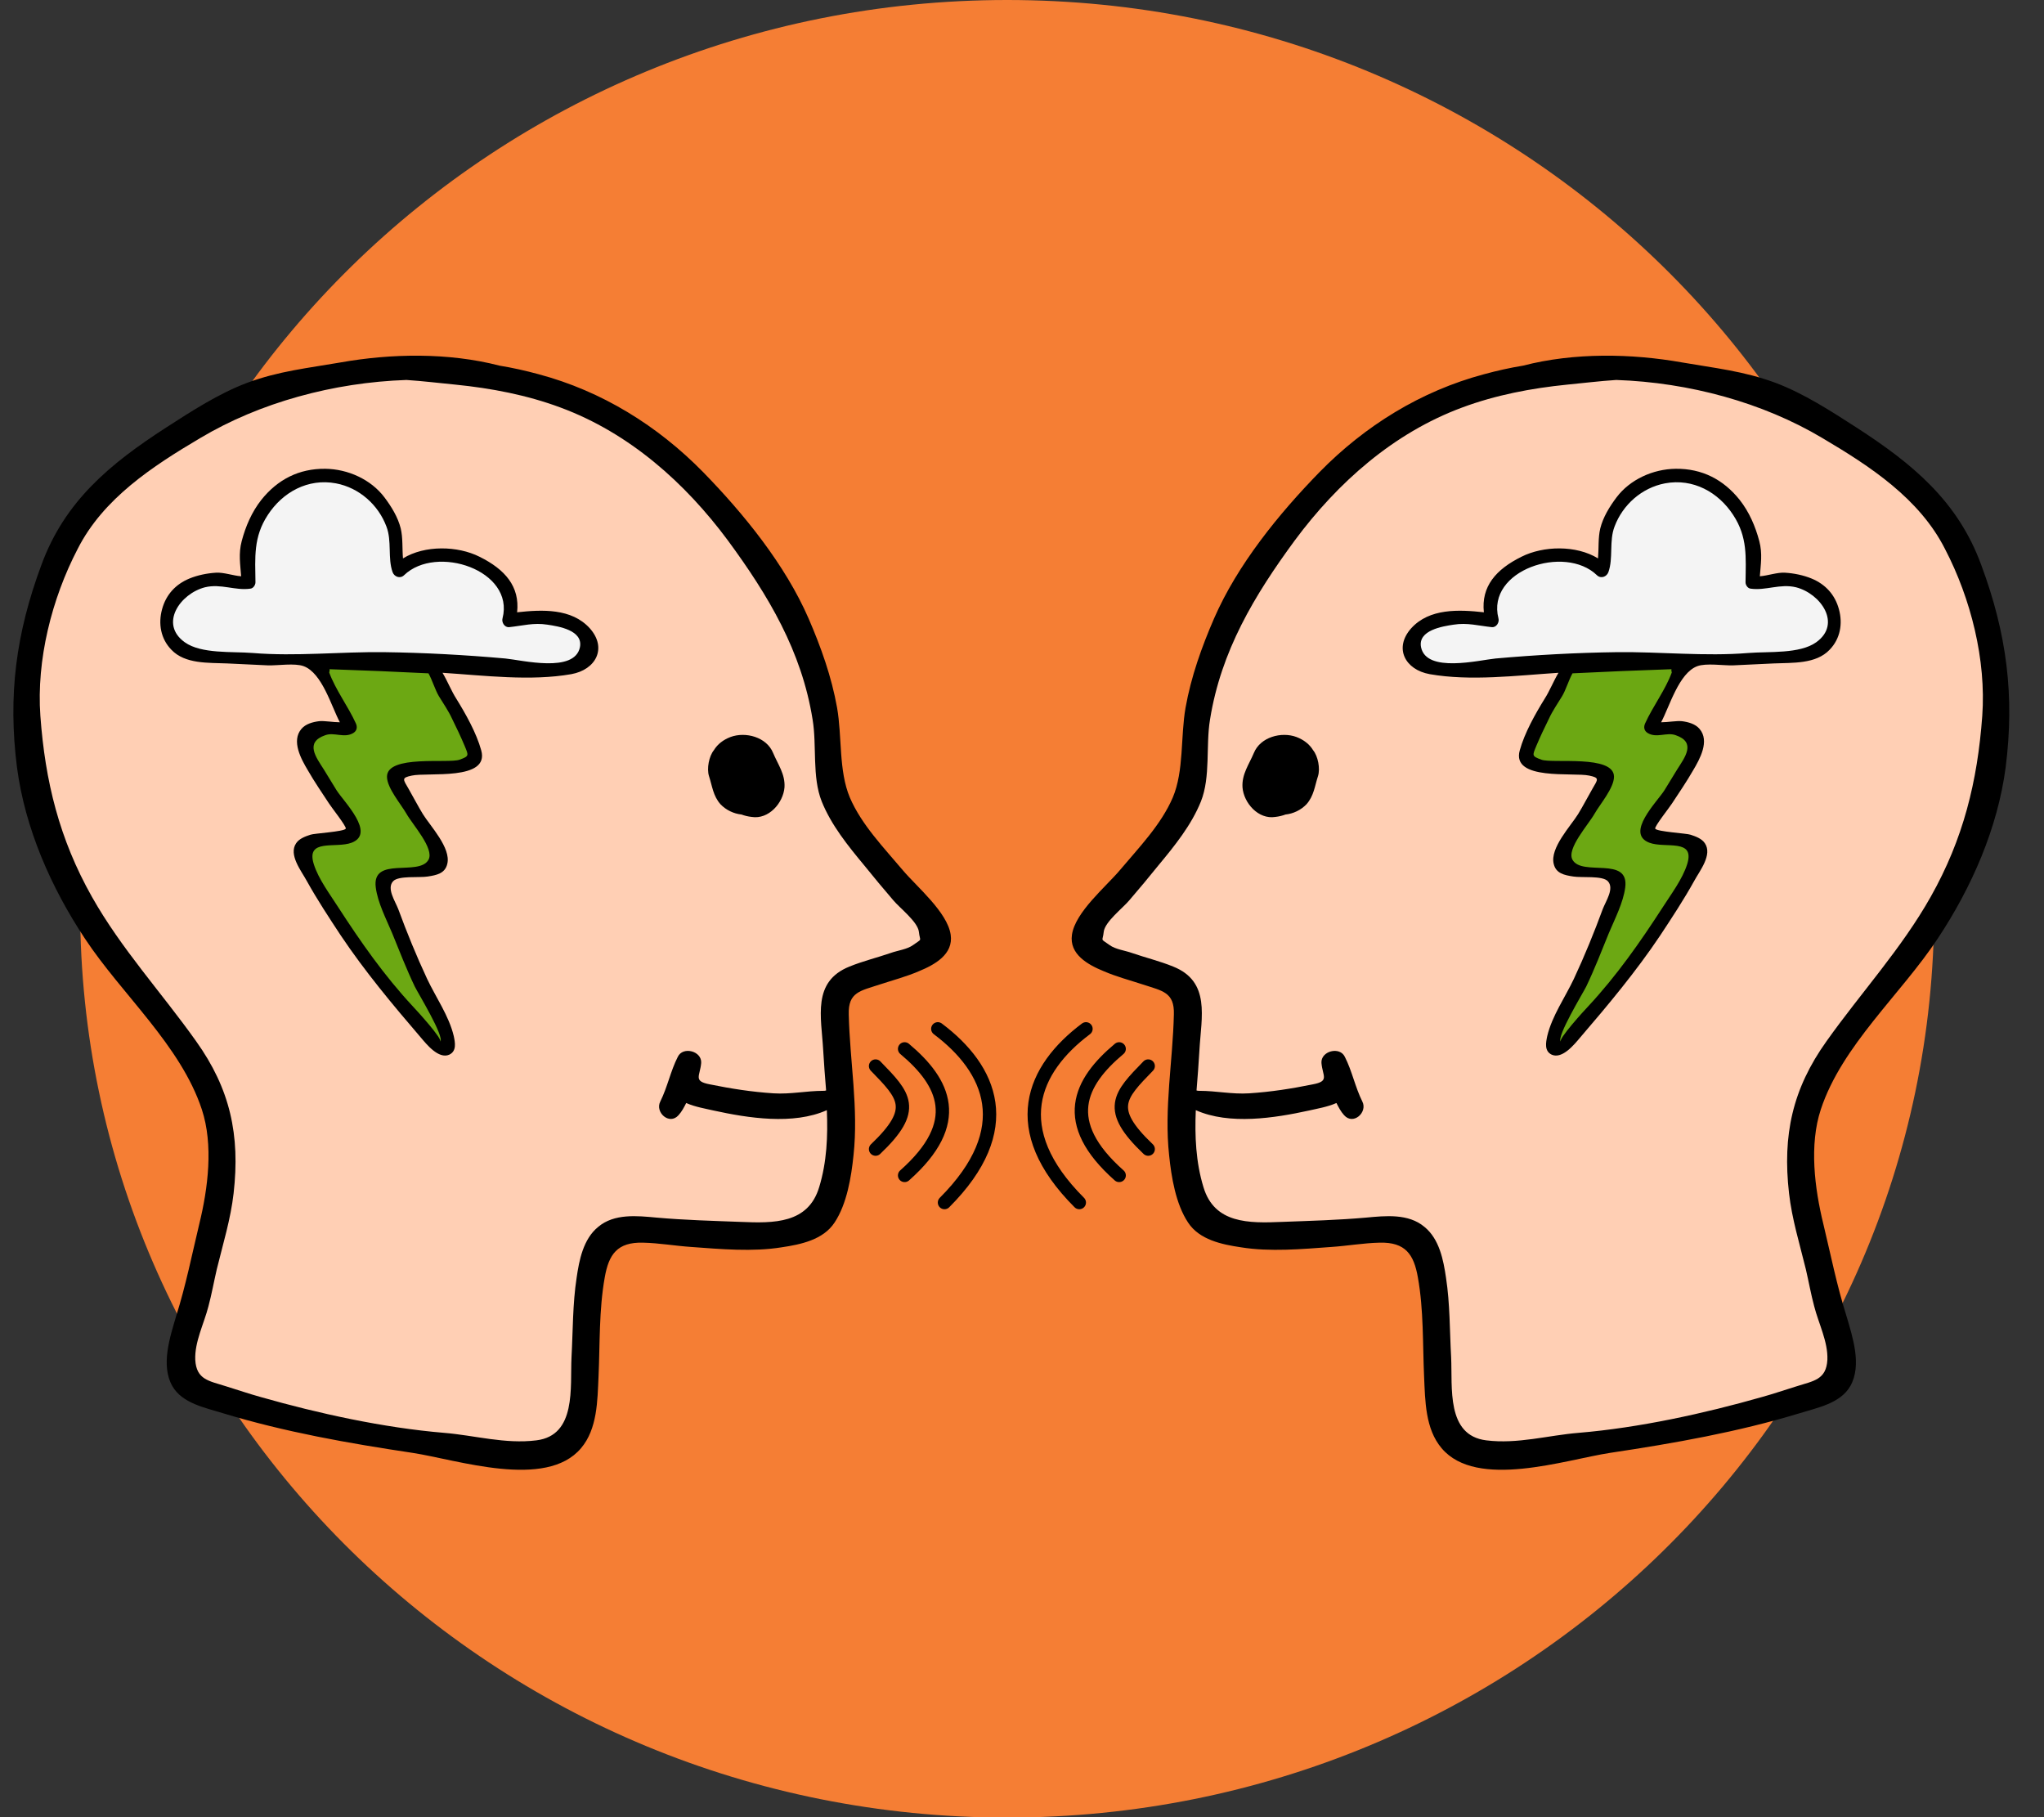<svg width="153" height="136" viewBox="0 0 153 136" fill="none" xmlns="http://www.w3.org/2000/svg">
<rect x="0" y="0" width="153" height="136" fill="#333333" stroke="none"/>
<g clip-path="url(#clip0)">
<path d="M75.389 136.03C113.711 136.03 144.777 105.579 144.777 68.015C144.777 30.451 113.711 0 75.389 0C37.066 0 6 30.451 6 68.015C6 105.579 37.066 136.03 75.389 136.03Z" fill="#F57E34"/>
<path d="M39.334 29.161C36.846 28.598 34.303 28.303 31.787 28.223C26.783 28.062 21.725 28.651 17.104 30.501C12.483 32.35 8.299 35.486 5.756 39.694C4.581 41.623 3.76 43.741 3.186 45.912C2.01 50.227 2.229 54.756 3.049 59.125C3.87 63.494 5.674 67.702 8.381 71.266C9.94 73.33 11.772 75.18 13.303 77.27C14.834 79.334 16.119 81.719 16.311 84.265C16.42 85.525 16.748 87.16 16.448 88.366C16.092 89.813 15.545 91.261 15.162 92.708C14.342 95.817 13.713 98.98 13.795 102.196C13.795 102.625 13.823 103.08 14.069 103.455C14.342 103.858 14.834 104.072 15.299 104.26C20.959 106.404 26.92 107.69 32.935 108.575C34.303 108.789 35.697 108.95 37.092 108.896C37.721 108.869 38.349 108.735 39.006 108.709C39.689 108.682 40.291 108.816 40.92 108.494C41.658 108.146 42.095 107.369 42.505 106.672C43.49 104.876 43.654 103.348 43.791 101.365C43.9 99.971 43.982 98.604 44.091 97.211C44.146 96.299 44.228 95.388 44.556 94.531C44.884 93.673 45.513 92.895 46.388 92.627C46.962 92.44 47.591 92.467 48.22 92.52C50.244 92.654 52.294 92.788 54.318 92.949C56.04 93.056 57.9 93.164 59.404 92.306C60.47 91.716 61.208 90.698 61.755 89.626C63.532 86.061 63.068 81.853 62.603 77.913C62.493 76.948 62.384 75.93 62.657 74.992C62.904 74.161 63.478 73.437 64.298 73.116C65.009 72.848 65.665 72.446 66.403 72.178C67.606 71.722 68.81 71.266 69.712 70.302C69.985 70.007 70.231 69.632 70.122 69.23C70.067 69.042 69.958 68.881 69.849 68.747C68.017 66.281 65.2 64.539 63.669 61.913C62.029 59.045 61.947 55.587 61.318 52.344C60.88 50.2 60.06 48.217 59.267 46.18C58.966 45.376 58.884 44.652 58.392 43.928C57.736 42.937 57.025 41.945 56.341 40.953C55.247 39.372 54.154 37.818 52.869 36.397C49.341 32.618 44.502 30.313 39.334 29.161Z" fill="#FFCFB4"/>
<path d="M3.104 42.267C4.854 37.496 8.245 34.709 12.428 32.002C14.342 30.769 16.366 29.455 18.498 28.651C20.877 27.767 23.037 27.552 25.498 27.124C29.271 26.454 33.564 26.373 37.392 27.365C38.377 27.526 39.334 27.74 40.318 28.008C45.048 29.268 49.232 31.868 52.623 35.325C55.685 38.461 58.775 42.267 60.525 46.287C61.454 48.431 62.247 50.656 62.657 52.961C63.04 55.132 62.767 57.678 63.614 59.688C64.489 61.725 66.157 63.44 67.579 65.129C68.618 66.362 70.915 68.265 71.161 69.953C71.38 71.427 69.958 72.204 68.782 72.687C67.853 73.089 66.841 73.357 65.857 73.679C64.407 74.161 63.478 74.241 63.532 75.93C63.614 79.441 64.271 82.952 63.888 86.463C63.724 88.071 63.396 90.108 62.466 91.502C61.618 92.788 59.95 93.137 58.501 93.351C56.341 93.7 53.935 93.485 51.748 93.324C50.544 93.244 49.341 93.029 48.138 93.003C46.197 92.949 45.568 93.887 45.267 95.603C44.83 98.041 44.912 100.588 44.802 103.027C44.72 104.822 44.72 106.94 43.49 108.387C40.865 111.496 34.221 109.245 30.885 108.735C26.072 108.012 21.342 107.181 16.666 105.76C15.381 105.358 13.631 105.037 12.893 103.723C12.018 102.169 12.729 100.052 13.194 98.47C13.905 96.219 14.37 93.887 14.916 91.609C15.573 88.929 15.983 85.686 15.108 83.032C13.522 78.235 9.12 74.429 6.358 70.248C3.815 66.415 1.874 61.993 1.272 57.437C0.589 52.049 1.19 47.413 3.104 42.267ZM3.022 53.577C3.378 58.482 4.444 62.797 6.877 67.112C9.065 70.998 12.1 74.295 14.67 77.913C17.241 81.505 17.979 84.962 17.487 89.304C17.268 91.234 16.694 93.083 16.229 94.986C16.01 95.924 15.846 96.862 15.6 97.773C15.272 99.06 14.561 100.427 14.616 101.767C14.698 103.268 15.655 103.348 16.912 103.75C17.787 104.018 18.635 104.313 19.51 104.554C23.83 105.787 28.725 106.859 33.236 107.235C35.533 107.422 37.803 108.092 40.154 107.797C43.162 107.422 42.67 103.831 42.779 101.579C42.888 99.596 42.861 97.586 43.162 95.629C43.353 94.316 43.654 92.735 44.775 91.823C45.978 90.805 47.701 90.993 49.15 91.127C51.255 91.314 53.333 91.368 55.439 91.448C57.927 91.555 60.497 91.582 61.318 88.848C61.892 86.972 61.974 85.016 61.892 83.086C59.376 84.212 55.986 83.676 53.415 83.113C52.841 82.979 52.021 82.845 51.365 82.55C51.201 82.872 51.037 83.193 50.791 83.461C50.107 84.239 49.013 83.247 49.423 82.443C49.97 81.344 50.189 80.165 50.736 79.093C51.119 78.288 52.541 78.664 52.486 79.548C52.404 80.54 51.857 80.915 53.142 81.156C54.728 81.478 56.259 81.719 57.9 81.826C59.185 81.907 60.361 81.639 61.618 81.639C61.7 81.639 61.755 81.639 61.837 81.612C61.755 80.593 61.673 79.575 61.618 78.583C61.482 76.118 60.771 73.464 63.587 72.338C64.571 71.936 65.665 71.668 66.677 71.32C67.196 71.132 67.907 71.052 68.345 70.73C69.083 70.194 68.864 70.516 68.782 69.739C68.7 68.988 67.333 67.943 66.868 67.38C66.13 66.522 65.392 65.638 64.681 64.754C63.478 63.306 62.22 61.752 61.509 59.983C60.771 58.133 61.154 55.802 60.825 53.845C60.005 48.726 57.517 44.572 54.482 40.444C51.283 36.129 47.099 32.404 41.959 30.501C39.443 29.563 36.764 29.053 34.084 28.785C32.935 28.678 31.678 28.517 30.42 28.437C24.951 28.625 19.455 30.125 14.998 32.779C11.416 34.896 7.725 37.308 5.811 41.087C3.87 44.813 2.721 49.396 3.022 53.577Z" fill="black"/>
<path d="M54.681 55.158C55.806 54.739 57.385 55.158 57.871 56.354C58.236 57.221 58.782 57.939 58.722 58.926C58.63 60.092 57.537 61.348 56.261 61.139C55.988 61.109 55.745 61.049 55.502 60.959C54.925 60.899 54.347 60.63 53.922 60.182C53.375 59.554 53.315 58.836 53.072 58.089C52.889 57.52 53.072 56.593 53.436 56.145C53.709 55.696 54.135 55.367 54.681 55.158Z" fill="black"/>
<path d="M112.067 29.161C114.555 28.598 117.098 28.303 119.614 28.223C124.617 28.062 129.676 28.651 134.297 30.501C138.918 32.35 143.101 35.486 145.644 39.694C146.82 41.623 147.64 43.741 148.215 45.912C149.39 50.227 149.172 54.756 148.351 59.125C147.531 63.494 145.726 67.702 143.019 71.266C141.461 73.33 139.629 75.18 138.098 77.27C136.566 79.334 135.281 81.719 135.09 84.265C134.98 85.525 134.652 87.16 134.953 88.366C135.309 89.813 135.855 91.261 136.238 92.708C137.059 95.817 137.687 98.98 137.605 102.196C137.605 102.625 137.578 103.08 137.332 103.455C137.059 103.858 136.566 104.072 136.102 104.26C130.441 106.404 124.481 107.69 118.465 108.575C117.098 108.789 115.704 108.95 114.309 108.896C113.68 108.869 113.051 108.735 112.395 108.709C111.711 108.682 111.11 108.816 110.481 108.494C109.743 108.146 109.305 107.369 108.895 106.672C107.911 104.876 107.747 103.348 107.61 101.365C107.501 99.971 107.419 98.604 107.309 97.211C107.254 96.299 107.172 95.388 106.844 94.531C106.516 93.673 105.887 92.895 105.012 92.627C104.438 92.44 103.809 92.467 103.18 92.52C101.157 92.654 99.106 92.788 97.083 92.949C95.36 93.056 93.501 93.164 91.997 92.306C90.931 91.716 90.192 90.698 89.645 89.626C87.868 86.061 88.333 81.853 88.798 77.913C88.907 76.948 89.017 75.93 88.743 74.992C88.497 74.161 87.923 73.437 87.103 73.116C86.392 72.848 85.736 72.446 84.997 72.178C83.794 71.722 82.591 71.266 81.689 70.302C81.415 70.007 81.169 69.632 81.278 69.23C81.333 69.042 81.443 68.881 81.552 68.747C83.384 66.281 86.2 64.539 87.731 61.913C89.372 59.045 89.454 55.587 90.083 52.344C90.52 50.2 91.341 48.217 92.134 46.18C92.434 45.376 92.517 44.652 93.009 43.928C93.665 42.937 94.376 41.945 95.059 40.953C96.153 39.372 97.247 37.818 98.532 36.397C102.059 32.618 106.899 30.313 112.067 29.161Z" fill="#FFCFB4"/>
<path d="M148.297 42.267C146.547 37.496 143.156 34.709 138.973 32.002C137.059 30.769 135.035 29.455 132.902 28.651C130.524 27.767 128.363 27.552 125.903 27.124C122.129 26.454 117.836 26.373 114.008 27.365C113.024 27.526 112.067 27.74 111.083 28.008C106.352 29.268 102.169 31.868 98.778 35.325C95.716 38.461 92.626 42.267 90.876 46.287C89.946 48.431 89.153 50.656 88.743 52.961C88.36 55.132 88.634 57.678 87.786 59.688C86.911 61.725 85.243 63.44 83.822 65.129C82.782 66.362 80.486 68.265 80.24 69.953C80.021 71.427 81.443 72.204 82.618 72.687C83.548 73.089 84.56 73.357 85.544 73.679C86.993 74.161 87.923 74.241 87.868 75.93C87.786 79.441 87.13 82.952 87.513 86.463C87.677 88.071 88.005 90.108 88.935 91.502C89.782 92.788 91.45 93.137 92.899 93.351C95.059 93.7 97.466 93.485 99.653 93.324C100.856 93.244 102.059 93.029 103.262 93.003C105.204 92.949 105.833 93.887 106.133 95.603C106.571 98.041 106.489 100.588 106.598 103.027C106.68 104.822 106.68 106.94 107.911 108.387C110.536 111.496 117.18 109.245 120.516 108.735C125.328 108.012 130.059 107.181 134.734 105.76C136.019 105.358 137.769 105.037 138.508 103.723C139.383 102.169 138.672 100.052 138.207 98.47C137.496 96.219 137.031 93.887 136.484 91.609C135.828 88.929 135.418 85.686 136.293 83.032C137.879 78.235 142.281 74.429 145.043 70.248C147.586 66.415 149.527 61.993 150.129 57.437C150.812 52.049 150.211 47.413 148.297 42.267ZM148.379 53.577C148.023 58.482 146.957 62.797 144.523 67.112C142.336 70.998 139.301 74.295 136.73 77.913C134.16 81.505 133.422 84.962 133.914 89.304C134.133 91.234 134.707 93.083 135.172 94.986C135.391 95.924 135.555 96.862 135.801 97.773C136.129 99.06 136.84 100.427 136.785 101.767C136.703 103.268 135.746 103.348 134.488 103.75C133.613 104.018 132.766 104.313 131.891 104.554C127.57 105.787 122.676 106.859 118.164 107.235C115.868 107.422 113.598 108.092 111.247 107.797C108.239 107.422 108.731 103.831 108.622 101.579C108.512 99.596 108.54 97.586 108.239 95.629C108.047 94.316 107.747 92.735 106.626 91.823C105.423 90.805 103.7 90.993 102.251 91.127C100.145 91.314 98.067 91.368 95.962 91.448C93.474 91.555 90.903 91.582 90.083 88.848C89.509 86.972 89.427 85.016 89.509 83.086C92.024 84.212 95.415 83.676 97.985 83.113C98.559 82.979 99.38 82.845 100.036 82.55C100.2 82.872 100.364 83.193 100.61 83.461C101.294 84.239 102.387 83.247 101.977 82.443C101.43 81.344 101.212 80.165 100.665 79.093C100.282 78.288 98.86 78.664 98.915 79.548C98.997 80.54 99.544 80.915 98.259 81.156C96.673 81.478 95.141 81.719 93.501 81.826C92.216 81.907 91.04 81.639 89.782 81.639C89.7 81.639 89.645 81.639 89.564 81.612C89.645 80.593 89.728 79.575 89.782 78.583C89.919 76.118 90.63 73.464 87.814 72.338C86.829 71.936 85.736 71.668 84.724 71.32C84.204 71.132 83.493 71.052 83.056 70.73C82.318 70.194 82.536 70.516 82.618 69.739C82.7 68.988 84.067 67.943 84.532 67.38C85.271 66.522 86.009 65.638 86.72 64.754C87.923 63.306 89.181 61.752 89.892 59.983C90.63 58.133 90.247 55.802 90.575 53.845C91.395 48.726 93.884 44.572 96.919 40.444C100.118 36.129 104.301 32.404 109.442 30.501C111.958 29.563 114.637 29.053 117.317 28.785C118.465 28.678 119.723 28.517 120.981 28.437C126.449 28.625 131.945 30.125 136.402 32.779C139.984 34.896 143.676 37.308 145.59 41.087C147.531 44.813 148.679 49.396 148.379 53.577Z" fill="black"/>
<path d="M97.045 55.158C95.921 54.739 94.341 55.158 93.855 56.354C93.491 57.221 92.944 57.939 93.005 58.926C93.096 60.092 94.189 61.348 95.465 61.139C95.739 61.109 95.982 61.049 96.225 60.959C96.802 60.899 97.379 60.63 97.804 60.182C98.351 59.554 98.412 58.836 98.655 58.089C98.837 57.52 98.655 56.593 98.29 56.145C98.017 55.696 97.592 55.367 97.045 55.158Z" fill="black"/>
<path d="M119.176 49.796C119.029 49.817 118.882 49.838 118.735 49.858C117.664 50.023 116.594 50.167 115.523 50.167C114.117 50.167 112.731 49.879 111.324 49.92C110.758 49.941 110.317 50.105 109.792 50.229C109.204 50.352 108.511 50.229 107.903 50.167C107.546 50.146 107.189 50.105 106.874 49.961C106.202 49.632 105.488 48.603 105.614 47.842C105.719 47.224 106.349 46.874 106.958 46.669C107.525 46.483 108.176 46.278 108.742 46.154C108.994 46.093 110.884 46.381 110.905 46.298C111.157 45.434 111.702 44.673 112.227 43.953C112.626 43.397 113.025 42.841 113.592 42.471C114.18 42.08 114.893 41.915 115.586 41.771C116.447 41.586 117.37 41.401 118.21 41.689C118.777 41.895 119.26 42.306 119.764 42.636C119.575 42.512 120.372 39.24 120.456 38.87C120.645 38.047 121.737 36.874 122.409 36.38C123.29 35.742 125.18 35.721 126.229 35.804C127.3 35.886 128.392 36.236 129.189 36.956C130.575 38.211 130.785 40.228 130.995 42.059C131.037 42.45 131.079 42.821 131.142 43.212C131.163 43.315 131.163 43.417 131.247 43.5C131.331 43.582 131.478 43.603 131.604 43.603C132.128 43.603 132.632 43.582 133.157 43.52C133.661 43.459 134.186 43.356 134.69 43.417C135.592 43.52 136.369 44.179 136.726 45.002C137.083 45.825 137.02 46.772 136.663 47.595C136.579 47.821 136.453 48.027 136.264 48.171C136.075 48.315 135.844 48.377 135.613 48.418C133.388 48.932 131.058 49.529 128.749 49.323C127.09 49.179 125.432 49.138 123.773 49.138C122.262 49.179 120.687 49.55 119.176 49.796Z" fill="#F4F4F4"/>
<path d="M119.806 58.295C119.848 58.192 119.89 58.11 119.869 58.007C119.827 57.781 119.554 57.698 119.344 57.657C117.853 57.41 116.384 57.163 114.893 56.916C114.62 56.875 114.327 56.793 114.222 56.546C114.159 56.402 114.201 56.237 114.243 56.093C114.369 55.558 114.473 54.817 114.767 54.344C115.019 53.953 115.46 53.603 115.754 53.212C116.174 52.636 116.531 52.019 116.804 51.36C116.972 50.969 117.014 50.373 117.308 50.064C117.685 49.653 118.42 49.755 118.945 49.714C119.764 49.673 120.582 49.632 121.401 49.591C122.703 49.529 124.025 49.447 125.327 49.611C125.432 49.632 125.537 49.632 125.6 49.714C125.705 49.817 125.684 49.982 125.642 50.105C125.432 50.867 124.991 51.546 124.655 52.245C124.298 52.965 124.025 53.727 123.836 54.509C124.823 54.632 126.67 54.365 126.754 55.682C126.775 56.073 126.67 56.443 126.544 56.813C126.167 57.883 125.537 58.809 125.012 59.818C124.823 60.209 124.466 60.476 124.193 60.805C123.836 61.196 123.018 62.184 123.668 62.678C123.941 62.884 124.592 62.781 124.928 62.843C125.327 62.904 125.831 62.884 126.209 62.987C127.006 63.213 126.859 64.077 126.649 64.674C126.355 65.456 126.209 66.279 125.747 66.999C125.327 67.617 124.802 68.172 124.382 68.789C123.92 69.448 123.563 70.189 123.144 70.868C122.808 71.403 122.43 71.897 122.052 72.391C120.372 74.551 118.525 76.568 116.51 78.44C116.321 77.473 116.846 76.506 117.329 75.642C118.483 73.543 119.449 71.362 120.247 69.119C120.561 68.213 120.855 67.267 120.813 66.32C120.813 66.135 120.771 65.929 120.624 65.806C120.519 65.723 120.393 65.703 120.268 65.682C119.596 65.579 118.987 65.394 118.336 65.271C117.895 65.188 117.308 65.188 117.056 64.756C116.678 64.098 117.454 63.131 117.769 62.575C118.441 61.176 119.155 59.756 119.806 58.295Z" fill="#6CA813"/>
<path d="M135.592 43.294C134.984 43.047 134.291 42.903 133.619 42.862C133.052 42.821 132.317 43.088 131.73 43.129C131.793 42.245 131.94 41.442 131.688 40.495C131.394 39.384 130.932 38.314 130.218 37.409C129.001 35.886 127.405 35.063 125.432 35.084C123.731 35.104 122.01 35.886 121.002 37.224C120.477 37.923 119.995 38.705 119.785 39.549C119.617 40.249 119.68 41.051 119.617 41.792C117.979 40.784 115.523 40.845 113.886 41.668C111.975 42.615 110.863 43.891 111.073 45.825C109.204 45.619 107 45.516 105.635 47.019C104.313 48.5 105.174 50.126 107.021 50.455C110.065 50.99 113.508 50.558 116.657 50.352C116.279 50.99 115.985 51.731 115.628 52.286C114.914 53.439 114.117 54.858 113.76 56.155C113.109 58.459 117.79 57.781 118.966 58.048C119.743 58.213 119.617 58.316 119.197 59.036C118.84 59.653 118.504 60.312 118.126 60.929C117.58 61.814 116.006 63.46 116.3 64.653C116.468 65.374 117.098 65.497 117.769 65.6C118.378 65.703 119.953 65.518 120.351 65.95C120.855 66.485 120.205 67.431 119.974 68.028C119.323 69.798 118.609 71.547 117.811 73.255C117.161 74.633 116.174 76.033 115.817 77.535C115.712 78.029 115.586 78.666 116.153 78.934C116.951 79.284 117.853 78.152 118.273 77.658C120.393 75.189 122.472 72.699 124.277 70.003C125.159 68.666 126.041 67.328 126.817 65.929C127.216 65.188 128.203 63.974 127.615 63.11C127.384 62.76 126.922 62.596 126.544 62.472C126.271 62.369 124.025 62.246 123.899 62.019C123.815 61.875 125.012 60.373 125.159 60.126C125.684 59.324 126.25 58.501 126.733 57.657C127.237 56.813 127.993 55.455 127.216 54.55C126.901 54.179 126.376 54.035 125.894 53.974C125.516 53.932 124.844 54.056 124.34 54.056C124.97 52.883 125.663 50.373 127.048 49.858C127.72 49.611 128.98 49.817 129.714 49.797C130.743 49.755 131.751 49.694 132.779 49.652C134.165 49.591 135.928 49.714 136.957 48.623C137.755 47.8 137.944 46.669 137.65 45.599C137.356 44.508 136.642 43.726 135.592 43.294ZM123.144 54.138C123.018 54.406 123.06 54.694 123.332 54.858C124.004 55.27 124.76 54.776 125.432 55.023C126.985 55.558 126.125 56.669 125.537 57.595C125.222 58.11 124.907 58.624 124.592 59.139C124.046 60.003 121.632 62.369 123.458 63.069C124.655 63.522 126.901 62.719 126.292 64.674C125.936 65.806 125.075 66.937 124.445 67.925C122.766 70.518 121.023 73.008 118.903 75.292C118.567 75.642 116.636 77.761 116.825 77.967C116.489 77.597 118.504 74.304 118.735 73.831C119.365 72.514 119.89 71.156 120.435 69.818C120.876 68.769 121.506 67.555 121.653 66.423C121.968 64.036 118.42 65.621 117.706 64.345C117.245 63.522 118.903 61.711 119.365 60.888C119.764 60.188 120.813 58.974 120.813 58.13C120.813 56.464 116.195 57.163 115.376 56.855C114.641 56.587 114.704 56.546 114.998 55.826C115.292 55.126 115.607 54.468 115.943 53.788C116.216 53.192 116.594 52.657 116.93 52.101C117.203 51.648 117.412 50.928 117.706 50.393C120.184 50.27 122.64 50.167 125.117 50.084C125.096 50.167 125.117 50.249 125.138 50.331C124.676 51.607 123.71 52.883 123.144 54.138ZM135.949 48.068C134.711 48.953 132.401 48.747 130.869 48.87C127.615 49.138 124.277 48.768 121.002 48.809C117.979 48.85 114.977 49.014 111.954 49.282C110.695 49.406 106.769 50.393 106.37 48.438C106.118 47.163 107.987 46.874 108.805 46.751C109.834 46.586 110.674 46.833 111.66 46.936C112.017 46.977 112.248 46.566 112.164 46.278C111.241 42.677 117.119 40.722 119.533 43.047C119.827 43.335 120.267 43.17 120.393 42.821C120.771 41.771 120.435 40.495 120.855 39.405C121.464 37.779 122.892 36.504 124.634 36.174C126.733 35.783 128.623 36.833 129.735 38.541C130.827 40.207 130.68 41.709 130.659 43.582C130.659 43.788 130.827 44.035 131.037 44.055C132.17 44.22 133.241 43.664 134.438 43.953C136.285 44.426 137.881 46.689 135.949 48.068Z" fill="black"/>
<path d="M30.605 49.796C30.752 49.817 30.899 49.838 31.046 49.858C32.116 50.023 33.187 50.167 34.257 50.167C35.664 50.167 37.05 49.879 38.456 49.92C39.023 49.941 39.464 50.105 39.989 50.229C40.576 50.352 41.269 50.229 41.878 50.167C42.235 50.146 42.592 50.105 42.907 49.961C43.578 49.632 44.292 48.603 44.166 47.842C44.061 47.224 43.431 46.874 42.823 46.669C42.256 46.483 41.605 46.278 41.038 46.154C40.786 46.093 38.897 46.381 38.876 46.298C38.624 45.434 38.078 44.673 37.553 43.953C37.154 43.397 36.756 42.841 36.189 42.471C35.601 42.08 34.887 41.915 34.194 41.771C33.334 41.586 32.41 41.401 31.57 41.689C31.004 41.895 30.521 42.306 30.017 42.636C30.206 42.512 29.408 39.24 29.324 38.87C29.135 38.047 28.044 36.874 27.372 36.38C26.49 35.742 24.601 35.721 23.551 35.804C22.48 35.886 21.389 36.236 20.591 36.956C19.206 38.211 18.996 40.228 18.786 42.059C18.744 42.45 18.702 42.821 18.639 43.212C18.618 43.315 18.618 43.417 18.534 43.5C18.45 43.582 18.303 43.603 18.177 43.603C17.652 43.603 17.148 43.582 16.623 43.52C16.12 43.459 15.595 43.356 15.091 43.417C14.188 43.52 13.412 44.179 13.055 45.002C12.698 45.825 12.761 46.772 13.118 47.595C13.202 47.821 13.328 48.027 13.517 48.171C13.705 48.315 13.936 48.377 14.167 48.418C16.392 48.932 18.723 49.529 21.032 49.323C22.69 49.179 24.349 49.138 26.007 49.138C27.519 49.179 29.093 49.55 30.605 49.796Z" fill="#F4F4F4"/>
<path d="M29.975 58.295C29.933 58.192 29.891 58.11 29.912 58.007C29.954 57.781 30.227 57.698 30.437 57.657C31.927 57.41 33.397 57.163 34.887 56.916C35.16 56.875 35.454 56.793 35.559 56.546C35.622 56.402 35.58 56.237 35.538 56.093C35.412 55.558 35.307 54.817 35.013 54.344C34.761 53.953 34.32 53.603 34.026 53.212C33.607 52.636 33.25 52.019 32.977 51.36C32.809 50.969 32.767 50.373 32.473 50.064C32.095 49.653 31.36 49.755 30.835 49.714C30.017 49.673 29.198 49.632 28.379 49.591C27.078 49.529 25.755 49.447 24.454 49.611C24.349 49.632 24.244 49.632 24.181 49.714C24.076 49.817 24.097 49.982 24.139 50.105C24.349 50.867 24.79 51.546 25.125 52.245C25.482 52.965 25.755 53.727 25.944 54.509C24.957 54.632 23.11 54.365 23.026 55.682C23.005 56.073 23.11 56.443 23.236 56.813C23.614 57.883 24.244 58.809 24.769 59.818C24.957 60.209 25.314 60.476 25.587 60.805C25.944 61.196 26.763 62.184 26.112 62.678C25.839 62.884 25.189 62.781 24.853 62.843C24.454 62.904 23.95 62.884 23.572 62.987C22.774 63.213 22.921 64.077 23.131 64.674C23.425 65.456 23.572 66.279 24.034 66.999C24.454 67.617 24.979 68.172 25.398 68.789C25.86 69.448 26.217 70.189 26.637 70.868C26.973 71.403 27.351 71.897 27.729 72.391C29.408 74.551 31.255 76.568 33.271 78.44C33.46 77.473 32.935 76.506 32.452 75.642C31.297 73.543 30.332 71.362 29.534 69.119C29.219 68.213 28.925 67.267 28.967 66.32C28.967 66.135 29.009 65.929 29.156 65.806C29.261 65.723 29.387 65.703 29.513 65.682C30.185 65.579 30.794 65.394 31.444 65.271C31.885 65.188 32.473 65.188 32.725 64.756C33.103 64.098 32.326 63.131 32.011 62.575C31.339 61.176 30.626 59.756 29.975 58.295Z" fill="#6CA813"/>
<path d="M14.188 43.294C14.797 43.047 15.49 42.903 16.162 42.862C16.728 42.821 17.463 43.088 18.051 43.129C17.988 42.245 17.841 41.442 18.093 40.495C18.387 39.384 18.849 38.314 19.562 37.409C20.78 35.886 22.375 35.063 24.349 35.084C26.049 35.104 27.771 35.886 28.778 37.224C29.303 37.923 29.786 38.705 29.996 39.549C30.164 40.249 30.101 41.051 30.164 41.792C31.801 40.784 34.257 40.845 35.895 41.668C37.805 42.615 38.918 43.891 38.708 45.825C40.576 45.619 42.781 45.516 44.145 47.019C45.468 48.5 44.607 50.126 42.76 50.455C39.716 50.99 36.273 50.558 33.124 50.352C33.502 50.99 33.796 51.731 34.152 52.286C34.866 53.439 35.664 54.858 36.021 56.155C36.672 58.459 31.99 57.781 30.815 58.048C30.038 58.213 30.164 58.316 30.584 59.036C30.941 59.653 31.276 60.312 31.654 60.929C32.2 61.814 33.775 63.46 33.481 64.653C33.313 65.374 32.683 65.497 32.011 65.6C31.402 65.703 29.828 65.518 29.429 65.95C28.925 66.485 29.576 67.431 29.807 68.028C30.458 69.798 31.172 71.547 31.969 73.255C32.62 74.633 33.607 76.033 33.964 77.535C34.069 78.029 34.194 78.666 33.628 78.934C32.83 79.284 31.927 78.152 31.507 77.658C29.387 75.189 27.309 72.699 25.503 70.003C24.622 68.666 23.74 67.328 22.963 65.929C22.564 65.188 21.578 63.974 22.166 63.11C22.396 62.76 22.858 62.596 23.236 62.472C23.509 62.369 25.755 62.246 25.881 62.019C25.965 61.875 24.769 60.373 24.622 60.126C24.097 59.324 23.53 58.501 23.047 57.657C22.543 56.813 21.788 55.455 22.564 54.55C22.879 54.179 23.404 54.035 23.887 53.974C24.265 53.932 24.937 54.056 25.44 54.056C24.811 52.883 24.118 50.373 22.732 49.858C22.061 49.611 20.801 49.817 20.066 49.797C19.038 49.755 18.03 49.694 17.001 49.652C15.616 49.591 13.852 49.714 12.824 48.623C12.026 47.8 11.837 46.669 12.131 45.599C12.425 44.508 13.139 43.726 14.188 43.294ZM26.637 54.138C26.763 54.406 26.721 54.694 26.448 54.858C25.776 55.27 25.02 54.776 24.349 55.023C22.795 55.558 23.656 56.669 24.244 57.595C24.559 58.11 24.874 58.624 25.189 59.139C25.734 60.003 28.148 62.369 26.322 63.069C25.125 63.522 22.879 62.719 23.488 64.674C23.845 65.806 24.706 66.937 25.335 67.925C27.015 70.518 28.757 73.008 30.878 75.292C31.213 75.642 33.145 77.761 32.956 77.967C33.292 77.597 31.276 74.304 31.046 73.831C30.416 72.514 29.891 71.156 29.345 69.818C28.904 68.769 28.274 67.555 28.128 66.423C27.813 64.036 31.36 65.621 32.074 64.345C32.536 63.522 30.878 61.711 30.416 60.888C30.017 60.188 28.967 58.974 28.967 58.13C28.967 56.464 33.586 57.163 34.404 56.855C35.139 56.587 35.076 56.546 34.782 55.826C34.488 55.126 34.173 54.468 33.838 53.788C33.565 53.192 33.187 52.657 32.851 52.101C32.578 51.648 32.368 50.928 32.074 50.393C29.597 50.27 27.141 50.167 24.664 50.084C24.685 50.167 24.664 50.249 24.643 50.331C25.105 51.607 26.07 52.883 26.637 54.138ZM13.831 48.068C15.07 48.953 17.379 48.747 18.912 48.87C22.166 49.138 25.503 48.768 28.778 48.809C31.801 48.85 34.803 49.014 37.826 49.282C39.086 49.406 43.011 50.393 43.41 48.438C43.662 47.163 41.794 46.874 40.975 46.751C39.947 46.586 39.107 46.833 38.12 46.936C37.763 46.977 37.532 46.566 37.616 46.278C38.54 42.677 32.662 40.722 30.248 43.047C29.954 43.335 29.513 43.17 29.387 42.821C29.009 41.771 29.345 40.495 28.925 39.405C28.316 37.779 26.889 36.504 25.146 36.174C23.047 35.783 21.158 36.833 20.045 38.541C18.954 40.207 19.101 41.709 19.122 43.582C19.122 43.788 18.954 44.035 18.744 44.055C17.61 44.22 16.539 43.664 15.343 43.953C13.495 44.426 11.9 46.689 13.831 48.068Z" fill="black"/>
<path d="M65.54 79.784C67.698 82 68.698 83 65.54 86" stroke="black" stroke-linecap="round" stroke-linejoin="round"/>
<path d="M67.713 78.5C70.698 81 72.198 84 67.713 87.97M70.198 77C74.198 80 76.198 84.5 70.698 90" stroke="black" stroke-linecap="round"/>
<path d="M85.946 79.784C83.789 82 82.789 83 85.946 86" stroke="black" stroke-linecap="round" stroke-linejoin="round"/>
<path d="M83.773 78.5C80.789 81 79.289 84 83.773 87.97M81.289 77C77.289 80 75.289 84.5 80.789 90" stroke="black" stroke-linecap="round"/>
</g>
<defs>
<clipPath id="clip0">
<rect width="152.643" height="136" fill="white"/>
</clipPath>
</defs>
</svg>
